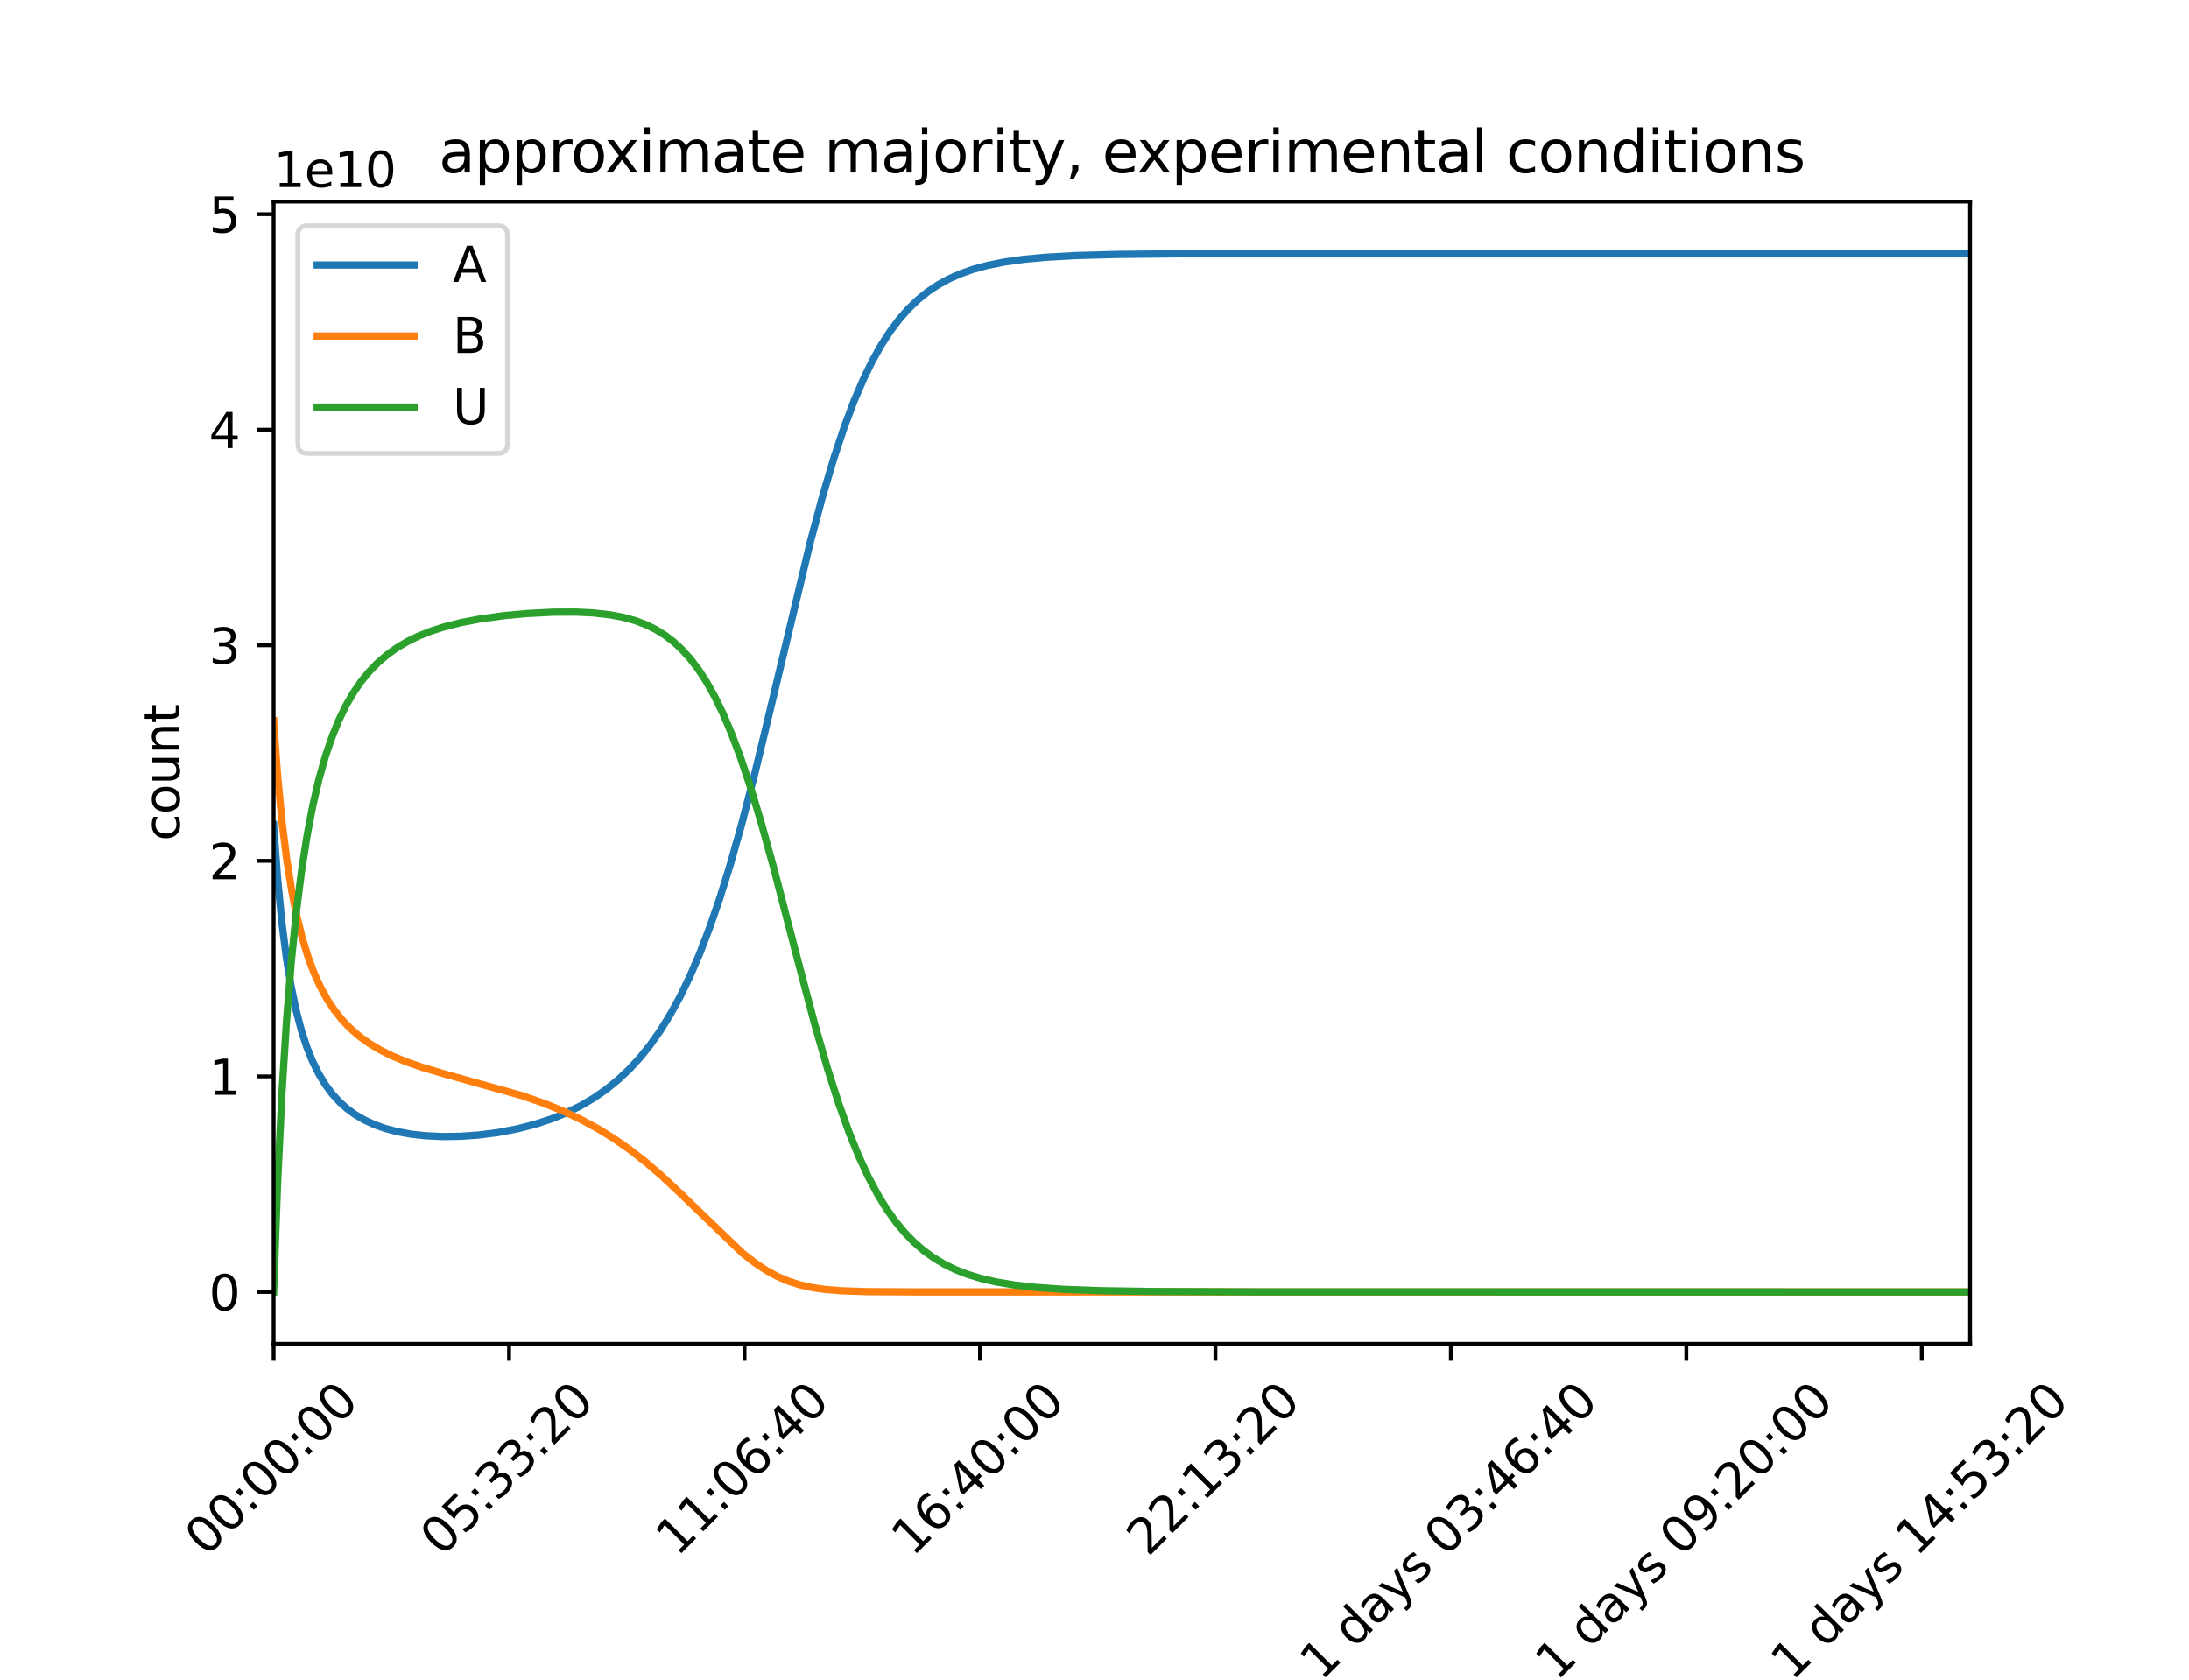 <?xml version="1.0" encoding="utf-8" standalone="no"?>
<!DOCTYPE svg PUBLIC "-//W3C//DTD SVG 1.1//EN"
  "http://www.w3.org/Graphics/SVG/1.1/DTD/svg11.dtd">
<svg height="347.04pt" version="1.1" viewBox="0 0 452.16 347.04" width="452.16pt" xmlns="http://www.w3.org/2000/svg" xmlns:xlink="http://www.w3.org/1999/xlink">
 <defs>
  <style type="text/css">*{stroke-linecap:butt;stroke-linejoin:round;}</style>
 </defs>
 <g id="figure_1">
  <g id="patch_1">
   <path d="M 0 347.04 
L 452.16 347.04 
L 452.16 0 
L 0 0 
z
" style="fill:#ffffff;"/>
  </g>
  <g id="axes_1">
   <g id="patch_2">
    <path d="M 56.52 277.632 
L 406.944 277.632 
L 406.944 41.645 
L 56.52 41.645 
z
" style="fill:#ffffff;"/>
   </g>
   <g id="matplotlib.axis_1">
    <g id="xtick_1">
     <g id="line2d_1">
      <defs>
       <path d="M 0 0 
L 0 3.5 
" id="m7a31276805" style="stroke:#000000;stroke-width:0.8;"/>
      </defs>
      <g>
       <use style="stroke:#000000;stroke-width:0.8;" x="56.52" xlink:href="#m7a31276805" y="277.632"/>
      </g>
     </g>
     <g id="text_1">
      <!-- 00:00:00 -->
      <g transform="translate(42.592 321.763)rotate(-45)scale(0.1 -0.1)">
       <defs>
        <path d="M 2034 4250 
Q 1547 4250 1301 3770 
Q 1056 3291 1056 2328 
Q 1056 1369 1301 889 
Q 1547 409 2034 409 
Q 2525 409 2770 889 
Q 3016 1369 3016 2328 
Q 3016 3291 2770 3770 
Q 2525 4250 2034 4250 
z
M 2034 4750 
Q 2819 4750 3233 4129 
Q 3647 3509 3647 2328 
Q 3647 1150 3233 529 
Q 2819 -91 2034 -91 
Q 1250 -91 836 529 
Q 422 1150 422 2328 
Q 422 3509 836 4129 
Q 1250 4750 2034 4750 
z
" id="DejaVuSans-30" transform="scale(0.016)"/>
        <path d="M 750 794 
L 1409 794 
L 1409 0 
L 750 0 
L 750 794 
z
M 750 3309 
L 1409 3309 
L 1409 2516 
L 750 2516 
L 750 3309 
z
" id="DejaVuSans-3a" transform="scale(0.016)"/>
       </defs>
       <use xlink:href="#DejaVuSans-30"/>
       <use x="63.623" xlink:href="#DejaVuSans-30"/>
       <use x="127.246" xlink:href="#DejaVuSans-3a"/>
       <use x="160.938" xlink:href="#DejaVuSans-30"/>
       <use x="224.561" xlink:href="#DejaVuSans-30"/>
       <use x="288.184" xlink:href="#DejaVuSans-3a"/>
       <use x="321.875" xlink:href="#DejaVuSans-30"/>
       <use x="385.498" xlink:href="#DejaVuSans-30"/>
      </g>
     </g>
    </g>
    <g id="xtick_2">
     <g id="line2d_2">
      <g>
       <use style="stroke:#000000;stroke-width:0.8;" x="105.155" xlink:href="#m7a31276805" y="277.632"/>
      </g>
     </g>
     <g id="text_2">
      <!-- 05:33:20 -->
      <g transform="translate(91.227 321.763)rotate(-45)scale(0.1 -0.1)">
       <defs>
        <path d="M 691 4666 
L 3169 4666 
L 3169 4134 
L 1269 4134 
L 1269 2991 
Q 1406 3038 1543 3061 
Q 1681 3084 1819 3084 
Q 2600 3084 3056 2656 
Q 3513 2228 3513 1497 
Q 3513 744 3044 326 
Q 2575 -91 1722 -91 
Q 1428 -91 1123 -41 
Q 819 9 494 109 
L 494 744 
Q 775 591 1075 516 
Q 1375 441 1709 441 
Q 2250 441 2565 725 
Q 2881 1009 2881 1497 
Q 2881 1984 2565 2268 
Q 2250 2553 1709 2553 
Q 1456 2553 1204 2497 
Q 953 2441 691 2322 
L 691 4666 
z
" id="DejaVuSans-35" transform="scale(0.016)"/>
        <path d="M 2597 2516 
Q 3050 2419 3304 2112 
Q 3559 1806 3559 1356 
Q 3559 666 3084 287 
Q 2609 -91 1734 -91 
Q 1441 -91 1130 -33 
Q 819 25 488 141 
L 488 750 
Q 750 597 1062 519 
Q 1375 441 1716 441 
Q 2309 441 2620 675 
Q 2931 909 2931 1356 
Q 2931 1769 2642 2001 
Q 2353 2234 1838 2234 
L 1294 2234 
L 1294 2753 
L 1863 2753 
Q 2328 2753 2575 2939 
Q 2822 3125 2822 3475 
Q 2822 3834 2567 4026 
Q 2313 4219 1838 4219 
Q 1578 4219 1281 4162 
Q 984 4106 628 3988 
L 628 4550 
Q 988 4650 1302 4700 
Q 1616 4750 1894 4750 
Q 2613 4750 3031 4423 
Q 3450 4097 3450 3541 
Q 3450 3153 3228 2886 
Q 3006 2619 2597 2516 
z
" id="DejaVuSans-33" transform="scale(0.016)"/>
        <path d="M 1228 531 
L 3431 531 
L 3431 0 
L 469 0 
L 469 531 
Q 828 903 1448 1529 
Q 2069 2156 2228 2338 
Q 2531 2678 2651 2914 
Q 2772 3150 2772 3378 
Q 2772 3750 2511 3984 
Q 2250 4219 1831 4219 
Q 1534 4219 1204 4116 
Q 875 4013 500 3803 
L 500 4441 
Q 881 4594 1212 4672 
Q 1544 4750 1819 4750 
Q 2544 4750 2975 4387 
Q 3406 4025 3406 3419 
Q 3406 3131 3298 2873 
Q 3191 2616 2906 2266 
Q 2828 2175 2409 1742 
Q 1991 1309 1228 531 
z
" id="DejaVuSans-32" transform="scale(0.016)"/>
       </defs>
       <use xlink:href="#DejaVuSans-30"/>
       <use x="63.623" xlink:href="#DejaVuSans-35"/>
       <use x="127.246" xlink:href="#DejaVuSans-3a"/>
       <use x="160.938" xlink:href="#DejaVuSans-33"/>
       <use x="224.561" xlink:href="#DejaVuSans-33"/>
       <use x="288.184" xlink:href="#DejaVuSans-3a"/>
       <use x="321.875" xlink:href="#DejaVuSans-32"/>
       <use x="385.498" xlink:href="#DejaVuSans-30"/>
      </g>
     </g>
    </g>
    <g id="xtick_3">
     <g id="line2d_3">
      <g>
       <use style="stroke:#000000;stroke-width:0.8;" x="153.789" xlink:href="#m7a31276805" y="277.632"/>
      </g>
     </g>
     <g id="text_3">
      <!-- 11:06:40 -->
      <g transform="translate(139.861 321.763)rotate(-45)scale(0.1 -0.1)">
       <defs>
        <path d="M 794 531 
L 1825 531 
L 1825 4091 
L 703 3866 
L 703 4441 
L 1819 4666 
L 2450 4666 
L 2450 531 
L 3481 531 
L 3481 0 
L 794 0 
L 794 531 
z
" id="DejaVuSans-31" transform="scale(0.016)"/>
        <path d="M 2113 2584 
Q 1688 2584 1439 2293 
Q 1191 2003 1191 1497 
Q 1191 994 1439 701 
Q 1688 409 2113 409 
Q 2538 409 2786 701 
Q 3034 994 3034 1497 
Q 3034 2003 2786 2293 
Q 2538 2584 2113 2584 
z
M 3366 4563 
L 3366 3988 
Q 3128 4100 2886 4159 
Q 2644 4219 2406 4219 
Q 1781 4219 1451 3797 
Q 1122 3375 1075 2522 
Q 1259 2794 1537 2939 
Q 1816 3084 2150 3084 
Q 2853 3084 3261 2657 
Q 3669 2231 3669 1497 
Q 3669 778 3244 343 
Q 2819 -91 2113 -91 
Q 1303 -91 875 529 
Q 447 1150 447 2328 
Q 447 3434 972 4092 
Q 1497 4750 2381 4750 
Q 2619 4750 2861 4703 
Q 3103 4656 3366 4563 
z
" id="DejaVuSans-36" transform="scale(0.016)"/>
        <path d="M 2419 4116 
L 825 1625 
L 2419 1625 
L 2419 4116 
z
M 2253 4666 
L 3047 4666 
L 3047 1625 
L 3713 1625 
L 3713 1100 
L 3047 1100 
L 3047 0 
L 2419 0 
L 2419 1100 
L 313 1100 
L 313 1709 
L 2253 4666 
z
" id="DejaVuSans-34" transform="scale(0.016)"/>
       </defs>
       <use xlink:href="#DejaVuSans-31"/>
       <use x="63.623" xlink:href="#DejaVuSans-31"/>
       <use x="127.246" xlink:href="#DejaVuSans-3a"/>
       <use x="160.938" xlink:href="#DejaVuSans-30"/>
       <use x="224.561" xlink:href="#DejaVuSans-36"/>
       <use x="288.184" xlink:href="#DejaVuSans-3a"/>
       <use x="321.875" xlink:href="#DejaVuSans-34"/>
       <use x="385.498" xlink:href="#DejaVuSans-30"/>
      </g>
     </g>
    </g>
    <g id="xtick_4">
     <g id="line2d_4">
      <g>
       <use style="stroke:#000000;stroke-width:0.8;" x="202.424" xlink:href="#m7a31276805" y="277.632"/>
      </g>
     </g>
     <g id="text_4">
      <!-- 16:40:00 -->
      <g transform="translate(188.496 321.763)rotate(-45)scale(0.1 -0.1)">
       <use xlink:href="#DejaVuSans-31"/>
       <use x="63.623" xlink:href="#DejaVuSans-36"/>
       <use x="127.246" xlink:href="#DejaVuSans-3a"/>
       <use x="160.938" xlink:href="#DejaVuSans-34"/>
       <use x="224.561" xlink:href="#DejaVuSans-30"/>
       <use x="288.184" xlink:href="#DejaVuSans-3a"/>
       <use x="321.875" xlink:href="#DejaVuSans-30"/>
       <use x="385.498" xlink:href="#DejaVuSans-30"/>
      </g>
     </g>
    </g>
    <g id="xtick_5">
     <g id="line2d_5">
      <g>
       <use style="stroke:#000000;stroke-width:0.8;" x="251.058" xlink:href="#m7a31276805" y="277.632"/>
      </g>
     </g>
     <g id="text_5">
      <!-- 22:13:20 -->
      <g transform="translate(237.13 321.763)rotate(-45)scale(0.1 -0.1)">
       <use xlink:href="#DejaVuSans-32"/>
       <use x="63.623" xlink:href="#DejaVuSans-32"/>
       <use x="127.246" xlink:href="#DejaVuSans-3a"/>
       <use x="160.938" xlink:href="#DejaVuSans-31"/>
       <use x="224.561" xlink:href="#DejaVuSans-33"/>
       <use x="288.184" xlink:href="#DejaVuSans-3a"/>
       <use x="321.875" xlink:href="#DejaVuSans-32"/>
       <use x="385.498" xlink:href="#DejaVuSans-30"/>
      </g>
     </g>
    </g>
    <g id="xtick_6">
     <g id="line2d_6">
      <g>
       <use style="stroke:#000000;stroke-width:0.8;" x="299.693" xlink:href="#m7a31276805" y="277.632"/>
      </g>
     </g>
     <g id="text_6">
      <!-- 1 days 03:46:40 -->
      <g transform="translate(272.923 347.447)rotate(-45)scale(0.1 -0.1)">
       <defs>
        <path id="DejaVuSans-20" transform="scale(0.016)"/>
        <path d="M 2906 2969 
L 2906 4863 
L 3481 4863 
L 3481 0 
L 2906 0 
L 2906 525 
Q 2725 213 2448 61 
Q 2172 -91 1784 -91 
Q 1150 -91 751 415 
Q 353 922 353 1747 
Q 353 2572 751 3078 
Q 1150 3584 1784 3584 
Q 2172 3584 2448 3432 
Q 2725 3281 2906 2969 
z
M 947 1747 
Q 947 1113 1208 752 
Q 1469 391 1925 391 
Q 2381 391 2643 752 
Q 2906 1113 2906 1747 
Q 2906 2381 2643 2742 
Q 2381 3103 1925 3103 
Q 1469 3103 1208 2742 
Q 947 2381 947 1747 
z
" id="DejaVuSans-64" transform="scale(0.016)"/>
        <path d="M 2194 1759 
Q 1497 1759 1228 1600 
Q 959 1441 959 1056 
Q 959 750 1161 570 
Q 1363 391 1709 391 
Q 2188 391 2477 730 
Q 2766 1069 2766 1631 
L 2766 1759 
L 2194 1759 
z
M 3341 1997 
L 3341 0 
L 2766 0 
L 2766 531 
Q 2569 213 2275 61 
Q 1981 -91 1556 -91 
Q 1019 -91 701 211 
Q 384 513 384 1019 
Q 384 1609 779 1909 
Q 1175 2209 1959 2209 
L 2766 2209 
L 2766 2266 
Q 2766 2663 2505 2880 
Q 2244 3097 1772 3097 
Q 1472 3097 1187 3025 
Q 903 2953 641 2809 
L 641 3341 
Q 956 3463 1253 3523 
Q 1550 3584 1831 3584 
Q 2591 3584 2966 3190 
Q 3341 2797 3341 1997 
z
" id="DejaVuSans-61" transform="scale(0.016)"/>
        <path d="M 2059 -325 
Q 1816 -950 1584 -1140 
Q 1353 -1331 966 -1331 
L 506 -1331 
L 506 -850 
L 844 -850 
Q 1081 -850 1212 -737 
Q 1344 -625 1503 -206 
L 1606 56 
L 191 3500 
L 800 3500 
L 1894 763 
L 2988 3500 
L 3597 3500 
L 2059 -325 
z
" id="DejaVuSans-79" transform="scale(0.016)"/>
        <path d="M 2834 3397 
L 2834 2853 
Q 2591 2978 2328 3040 
Q 2066 3103 1784 3103 
Q 1356 3103 1142 2972 
Q 928 2841 928 2578 
Q 928 2378 1081 2264 
Q 1234 2150 1697 2047 
L 1894 2003 
Q 2506 1872 2764 1633 
Q 3022 1394 3022 966 
Q 3022 478 2636 193 
Q 2250 -91 1575 -91 
Q 1294 -91 989 -36 
Q 684 19 347 128 
L 347 722 
Q 666 556 975 473 
Q 1284 391 1588 391 
Q 1994 391 2212 530 
Q 2431 669 2431 922 
Q 2431 1156 2273 1281 
Q 2116 1406 1581 1522 
L 1381 1569 
Q 847 1681 609 1914 
Q 372 2147 372 2553 
Q 372 3047 722 3315 
Q 1072 3584 1716 3584 
Q 2034 3584 2315 3537 
Q 2597 3491 2834 3397 
z
" id="DejaVuSans-73" transform="scale(0.016)"/>
       </defs>
       <use xlink:href="#DejaVuSans-31"/>
       <use x="63.623" xlink:href="#DejaVuSans-20"/>
       <use x="95.41" xlink:href="#DejaVuSans-64"/>
       <use x="158.887" xlink:href="#DejaVuSans-61"/>
       <use x="220.166" xlink:href="#DejaVuSans-79"/>
       <use x="279.346" xlink:href="#DejaVuSans-73"/>
       <use x="331.445" xlink:href="#DejaVuSans-20"/>
       <use x="363.232" xlink:href="#DejaVuSans-30"/>
       <use x="426.855" xlink:href="#DejaVuSans-33"/>
       <use x="490.479" xlink:href="#DejaVuSans-3a"/>
       <use x="524.17" xlink:href="#DejaVuSans-34"/>
       <use x="587.793" xlink:href="#DejaVuSans-36"/>
       <use x="651.416" xlink:href="#DejaVuSans-3a"/>
       <use x="685.107" xlink:href="#DejaVuSans-34"/>
       <use x="748.73" xlink:href="#DejaVuSans-30"/>
      </g>
     </g>
    </g>
    <g id="xtick_7">
     <g id="line2d_7">
      <g>
       <use style="stroke:#000000;stroke-width:0.8;" x="348.327" xlink:href="#m7a31276805" y="277.632"/>
      </g>
     </g>
     <g id="text_7">
      <!-- 1 days 09:20:00 -->
      <g transform="translate(321.557 347.447)rotate(-45)scale(0.1 -0.1)">
       <defs>
        <path d="M 703 97 
L 703 672 
Q 941 559 1184 500 
Q 1428 441 1663 441 
Q 2288 441 2617 861 
Q 2947 1281 2994 2138 
Q 2813 1869 2534 1725 
Q 2256 1581 1919 1581 
Q 1219 1581 811 2004 
Q 403 2428 403 3163 
Q 403 3881 828 4315 
Q 1253 4750 1959 4750 
Q 2769 4750 3195 4129 
Q 3622 3509 3622 2328 
Q 3622 1225 3098 567 
Q 2575 -91 1691 -91 
Q 1453 -91 1209 -44 
Q 966 3 703 97 
z
M 1959 2075 
Q 2384 2075 2632 2365 
Q 2881 2656 2881 3163 
Q 2881 3666 2632 3958 
Q 2384 4250 1959 4250 
Q 1534 4250 1286 3958 
Q 1038 3666 1038 3163 
Q 1038 2656 1286 2365 
Q 1534 2075 1959 2075 
z
" id="DejaVuSans-39" transform="scale(0.016)"/>
       </defs>
       <use xlink:href="#DejaVuSans-31"/>
       <use x="63.623" xlink:href="#DejaVuSans-20"/>
       <use x="95.41" xlink:href="#DejaVuSans-64"/>
       <use x="158.887" xlink:href="#DejaVuSans-61"/>
       <use x="220.166" xlink:href="#DejaVuSans-79"/>
       <use x="279.346" xlink:href="#DejaVuSans-73"/>
       <use x="331.445" xlink:href="#DejaVuSans-20"/>
       <use x="363.232" xlink:href="#DejaVuSans-30"/>
       <use x="426.855" xlink:href="#DejaVuSans-39"/>
       <use x="490.479" xlink:href="#DejaVuSans-3a"/>
       <use x="524.17" xlink:href="#DejaVuSans-32"/>
       <use x="587.793" xlink:href="#DejaVuSans-30"/>
       <use x="651.416" xlink:href="#DejaVuSans-3a"/>
       <use x="685.107" xlink:href="#DejaVuSans-30"/>
       <use x="748.73" xlink:href="#DejaVuSans-30"/>
      </g>
     </g>
    </g>
    <g id="xtick_8">
     <g id="line2d_8">
      <g>
       <use style="stroke:#000000;stroke-width:0.8;" x="396.962" xlink:href="#m7a31276805" y="277.632"/>
      </g>
     </g>
     <g id="text_8">
      <!-- 1 days 14:53:20 -->
      <g transform="translate(370.192 347.447)rotate(-45)scale(0.1 -0.1)">
       <use xlink:href="#DejaVuSans-31"/>
       <use x="63.623" xlink:href="#DejaVuSans-20"/>
       <use x="95.41" xlink:href="#DejaVuSans-64"/>
       <use x="158.887" xlink:href="#DejaVuSans-61"/>
       <use x="220.166" xlink:href="#DejaVuSans-79"/>
       <use x="279.346" xlink:href="#DejaVuSans-73"/>
       <use x="331.445" xlink:href="#DejaVuSans-20"/>
       <use x="363.232" xlink:href="#DejaVuSans-31"/>
       <use x="426.855" xlink:href="#DejaVuSans-34"/>
       <use x="490.479" xlink:href="#DejaVuSans-3a"/>
       <use x="524.17" xlink:href="#DejaVuSans-35"/>
       <use x="587.793" xlink:href="#DejaVuSans-33"/>
       <use x="651.416" xlink:href="#DejaVuSans-3a"/>
       <use x="685.107" xlink:href="#DejaVuSans-32"/>
       <use x="748.73" xlink:href="#DejaVuSans-30"/>
      </g>
     </g>
    </g>
   </g>
   <g id="matplotlib.axis_2">
    <g id="ytick_1">
     <g id="line2d_9">
      <defs>
       <path d="M 0 0 
L -3.5 0 
" id="mdc81efbe28" style="stroke:#000000;stroke-width:0.8;"/>
      </defs>
      <g>
       <use style="stroke:#000000;stroke-width:0.8;" x="56.52" xlink:href="#mdc81efbe28" y="266.905"/>
      </g>
     </g>
     <g id="text_9">
      <!-- 0 -->
      <g transform="translate(43.157 270.705)scale(0.1 -0.1)">
       <use xlink:href="#DejaVuSans-30"/>
      </g>
     </g>
    </g>
    <g id="ytick_2">
     <g id="line2d_10">
      <g>
       <use style="stroke:#000000;stroke-width:0.8;" x="56.52" xlink:href="#mdc81efbe28" y="222.375"/>
      </g>
     </g>
     <g id="text_10">
      <!-- 1 -->
      <g transform="translate(43.157 226.174)scale(0.1 -0.1)">
       <use xlink:href="#DejaVuSans-31"/>
      </g>
     </g>
    </g>
    <g id="ytick_3">
     <g id="line2d_11">
      <g>
       <use style="stroke:#000000;stroke-width:0.8;" x="56.52" xlink:href="#mdc81efbe28" y="177.845"/>
      </g>
     </g>
     <g id="text_11">
      <!-- 2 -->
      <g transform="translate(43.157 181.644)scale(0.1 -0.1)">
       <use xlink:href="#DejaVuSans-32"/>
      </g>
     </g>
    </g>
    <g id="ytick_4">
     <g id="line2d_12">
      <g>
       <use style="stroke:#000000;stroke-width:0.8;" x="56.52" xlink:href="#mdc81efbe28" y="133.315"/>
      </g>
     </g>
     <g id="text_12">
      <!-- 3 -->
      <g transform="translate(43.157 137.114)scale(0.1 -0.1)">
       <use xlink:href="#DejaVuSans-33"/>
      </g>
     </g>
    </g>
    <g id="ytick_5">
     <g id="line2d_13">
      <g>
       <use style="stroke:#000000;stroke-width:0.8;" x="56.52" xlink:href="#mdc81efbe28" y="88.784"/>
      </g>
     </g>
     <g id="text_13">
      <!-- 4 -->
      <g transform="translate(43.157 92.584)scale(0.1 -0.1)">
       <use xlink:href="#DejaVuSans-34"/>
      </g>
     </g>
    </g>
    <g id="ytick_6">
     <g id="line2d_14">
      <g>
       <use style="stroke:#000000;stroke-width:0.8;" x="56.52" xlink:href="#mdc81efbe28" y="44.254"/>
      </g>
     </g>
     <g id="text_14">
      <!-- 5 -->
      <g transform="translate(43.157 48.053)scale(0.1 -0.1)">
       <use xlink:href="#DejaVuSans-35"/>
      </g>
     </g>
    </g>
    <g id="text_15">
     <!-- count -->
     <g transform="translate(37.078 173.745)rotate(-90)scale(0.1 -0.1)">
      <defs>
       <path d="M 3122 3366 
L 3122 2828 
Q 2878 2963 2633 3030 
Q 2388 3097 2138 3097 
Q 1578 3097 1268 2742 
Q 959 2388 959 1747 
Q 959 1106 1268 751 
Q 1578 397 2138 397 
Q 2388 397 2633 464 
Q 2878 531 3122 666 
L 3122 134 
Q 2881 22 2623 -34 
Q 2366 -91 2075 -91 
Q 1284 -91 818 406 
Q 353 903 353 1747 
Q 353 2603 823 3093 
Q 1294 3584 2113 3584 
Q 2378 3584 2631 3529 
Q 2884 3475 3122 3366 
z
" id="DejaVuSans-63" transform="scale(0.016)"/>
       <path d="M 1959 3097 
Q 1497 3097 1228 2736 
Q 959 2375 959 1747 
Q 959 1119 1226 758 
Q 1494 397 1959 397 
Q 2419 397 2687 759 
Q 2956 1122 2956 1747 
Q 2956 2369 2687 2733 
Q 2419 3097 1959 3097 
z
M 1959 3584 
Q 2709 3584 3137 3096 
Q 3566 2609 3566 1747 
Q 3566 888 3137 398 
Q 2709 -91 1959 -91 
Q 1206 -91 779 398 
Q 353 888 353 1747 
Q 353 2609 779 3096 
Q 1206 3584 1959 3584 
z
" id="DejaVuSans-6f" transform="scale(0.016)"/>
       <path d="M 544 1381 
L 544 3500 
L 1119 3500 
L 1119 1403 
Q 1119 906 1312 657 
Q 1506 409 1894 409 
Q 2359 409 2629 706 
Q 2900 1003 2900 1516 
L 2900 3500 
L 3475 3500 
L 3475 0 
L 2900 0 
L 2900 538 
Q 2691 219 2414 64 
Q 2138 -91 1772 -91 
Q 1169 -91 856 284 
Q 544 659 544 1381 
z
M 1991 3584 
L 1991 3584 
z
" id="DejaVuSans-75" transform="scale(0.016)"/>
       <path d="M 3513 2113 
L 3513 0 
L 2938 0 
L 2938 2094 
Q 2938 2591 2744 2837 
Q 2550 3084 2163 3084 
Q 1697 3084 1428 2787 
Q 1159 2491 1159 1978 
L 1159 0 
L 581 0 
L 581 3500 
L 1159 3500 
L 1159 2956 
Q 1366 3272 1645 3428 
Q 1925 3584 2291 3584 
Q 2894 3584 3203 3211 
Q 3513 2838 3513 2113 
z
" id="DejaVuSans-6e" transform="scale(0.016)"/>
       <path d="M 1172 4494 
L 1172 3500 
L 2356 3500 
L 2356 3053 
L 1172 3053 
L 1172 1153 
Q 1172 725 1289 603 
Q 1406 481 1766 481 
L 2356 481 
L 2356 0 
L 1766 0 
Q 1100 0 847 248 
Q 594 497 594 1153 
L 594 3053 
L 172 3053 
L 172 3500 
L 594 3500 
L 594 4494 
L 1172 4494 
z
" id="DejaVuSans-74" transform="scale(0.016)"/>
      </defs>
      <use xlink:href="#DejaVuSans-63"/>
      <use x="54.98" xlink:href="#DejaVuSans-6f"/>
      <use x="116.162" xlink:href="#DejaVuSans-75"/>
      <use x="179.541" xlink:href="#DejaVuSans-6e"/>
      <use x="242.92" xlink:href="#DejaVuSans-74"/>
     </g>
    </g>
    <g id="text_16">
     <!-- 1e10 -->
     <g transform="translate(56.52 38.645)scale(0.1 -0.1)">
      <defs>
       <path d="M 3597 1894 
L 3597 1613 
L 953 1613 
Q 991 1019 1311 708 
Q 1631 397 2203 397 
Q 2534 397 2845 478 
Q 3156 559 3463 722 
L 3463 178 
Q 3153 47 2828 -22 
Q 2503 -91 2169 -91 
Q 1331 -91 842 396 
Q 353 884 353 1716 
Q 353 2575 817 3079 
Q 1281 3584 2069 3584 
Q 2775 3584 3186 3129 
Q 3597 2675 3597 1894 
z
M 3022 2063 
Q 3016 2534 2758 2815 
Q 2500 3097 2075 3097 
Q 1594 3097 1305 2825 
Q 1016 2553 972 2059 
L 3022 2063 
z
" id="DejaVuSans-65" transform="scale(0.016)"/>
      </defs>
      <use xlink:href="#DejaVuSans-31"/>
      <use x="63.623" xlink:href="#DejaVuSans-65"/>
      <use x="125.146" xlink:href="#DejaVuSans-31"/>
      <use x="188.77" xlink:href="#DejaVuSans-30"/>
     </g>
    </g>
   </g>
   <g id="line2d_15">
    <path clip-path="url(#p4fcd85d159)" d="M 56.52 170.365 
L 57.337 181.497 
L 58.21 190.448 
L 59.137 197.721 
L 60.112 203.673 
L 61.138 208.61 
L 62.23 212.789 
L 63.365 216.28 
L 64.567 219.268 
L 65.846 221.853 
L 67.186 224.06 
L 68.623 225.992 
L 70.108 227.624 
L 71.696 229.049 
L 73.403 230.293 
L 75.332 231.418 
L 77.374 232.355 
L 79.519 233.119 
L 82.036 233.786 
L 84.825 234.3 
L 87.987 234.653 
L 91.432 234.81 
L 95.16 234.756 
L 98.873 234.492 
L 102.893 233.975 
L 106.818 233.227 
L 110.675 232.228 
L 113.97 231.135 
L 117.087 229.859 
L 120.003 228.413 
L 122.682 226.831 
L 125.292 225.013 
L 127.716 223.036 
L 130.007 220.873 
L 132.096 218.61 
L 134.267 215.922 
L 136.341 212.989 
L 138.369 209.733 
L 140.395 206.05 
L 142.438 201.853 
L 144.488 197.106 
L 146.526 191.816 
L 148.609 185.786 
L 150.822 178.684 
L 153.203 170.264 
L 155.851 160.047 
L 159.163 146.334 
L 167.373 111.996 
L 170.004 102.203 
L 172.295 94.514 
L 174.371 88.282 
L 176.38 82.937 
L 178.323 78.39 
L 180.19 74.567 
L 182.06 71.236 
L 183.921 68.371 
L 185.778 65.911 
L 187.661 63.78 
L 189.599 61.917 
L 191.632 60.275 
L 193.706 58.881 
L 195.945 57.643 
L 198.367 56.562 
L 200.991 55.636 
L 203.975 54.826 
L 207.345 54.148 
L 211.331 53.582 
L 216.087 53.137 
L 222.14 52.798 
L 230.595 52.56 
L 244.539 52.42 
L 277.455 52.374 
L 406.944 52.371 
L 406.944 52.371 
" style="fill:none;stroke:#1f77b4;stroke-linecap:square;stroke-width:1.5;"/>
   </g>
   <g id="line2d_16">
    <path clip-path="url(#p4fcd85d159)" d="M 56.52 148.912 
L 57.361 160.424 
L 58.261 169.775 
L 59.219 177.473 
L 60.233 183.865 
L 61.303 189.227 
L 62.434 193.78 
L 63.623 197.665 
L 64.875 201.011 
L 66.201 203.924 
L 67.597 206.461 
L 69.077 208.695 
L 70.668 210.691 
L 72.36 212.461 
L 74.252 214.105 
L 76.227 215.533 
L 78.534 216.919 
L 80.969 218.133 
L 83.838 219.328 
L 87.187 220.498 
L 91.885 221.894 
L 107.822 226.354 
L 112.442 227.967 
L 116.27 229.524 
L 119.961 231.26 
L 123.655 233.269 
L 126.836 235.243 
L 130.124 237.541 
L 133.302 240.02 
L 136.765 243 
L 140.736 246.729 
L 153.349 258.872 
L 155.978 260.923 
L 158.356 262.497 
L 160.639 263.733 
L 162.838 264.673 
L 165.155 265.419 
L 167.628 265.98 
L 170.461 266.393 
L 174.016 266.676 
L 179.05 266.839 
L 189.266 266.901 
L 291.979 266.905 
L 406.944 266.905 
L 406.944 266.905 
" style="fill:none;stroke:#ff7f0e;stroke-linecap:square;stroke-width:1.5;"/>
   </g>
   <g id="line2d_17">
    <path clip-path="url(#p4fcd85d159)" d="M 56.52 266.905 
L 57.349 244.264 
L 58.234 225.986 
L 59.171 211.101 
L 60.16 198.795 
L 61.201 188.539 
L 62.303 179.846 
L 63.45 172.521 
L 64.647 166.288 
L 65.897 160.933 
L 67.203 156.305 
L 68.594 152.216 
L 69.987 148.798 
L 71.473 145.744 
L 72.985 143.132 
L 74.573 140.82 
L 76.212 138.808 
L 78.009 136.954 
L 79.955 135.279 
L 81.978 133.831 
L 84.208 132.511 
L 86.44 131.422 
L 88.964 130.411 
L 91.814 129.493 
L 95.318 128.61 
L 99.374 127.841 
L 104.106 127.195 
L 108.739 126.763 
L 114.3 126.477 
L 119.049 126.459 
L 122.376 126.616 
L 126.014 127.017 
L 128.762 127.539 
L 131.259 128.233 
L 133.47 129.073 
L 135.539 130.1 
L 137.37 131.244 
L 139.206 132.656 
L 140.881 134.214 
L 142.618 136.143 
L 144.262 138.303 
L 145.92 140.849 
L 147.581 143.804 
L 149.288 147.298 
L 151.107 151.557 
L 152.96 156.48 
L 154.942 162.384 
L 157.179 169.78 
L 159.859 179.467 
L 163.932 195.134 
L 168.26 211.503 
L 170.952 220.818 
L 173.238 227.958 
L 175.397 233.973 
L 177.413 238.933 
L 179.361 243.137 
L 181.263 246.715 
L 183.123 249.752 
L 184.978 252.366 
L 186.875 254.657 
L 188.796 256.631 
L 190.756 258.334 
L 192.838 259.845 
L 195.012 261.149 
L 197.334 262.283 
L 199.912 263.287 
L 202.708 264.135 
L 205.852 264.855 
L 209.541 265.467 
L 214.059 265.975 
L 219.667 266.364 
L 227.086 266.641 
L 238.34 266.816 
L 260.073 266.894 
L 383.162 266.905 
L 406.944 266.905 
L 406.944 266.905 
" style="fill:none;stroke:#2ca02c;stroke-linecap:square;stroke-width:1.5;"/>
   </g>
   <g id="patch_3">
    <path d="M 56.52 277.632 
L 56.52 41.645 
" style="fill:none;stroke:#000000;stroke-linecap:square;stroke-linejoin:miter;stroke-width:0.8;"/>
   </g>
   <g id="patch_4">
    <path d="M 406.944 277.632 
L 406.944 41.645 
" style="fill:none;stroke:#000000;stroke-linecap:square;stroke-linejoin:miter;stroke-width:0.8;"/>
   </g>
   <g id="patch_5">
    <path d="M 56.52 277.632 
L 406.944 277.632 
" style="fill:none;stroke:#000000;stroke-linecap:square;stroke-linejoin:miter;stroke-width:0.8;"/>
   </g>
   <g id="patch_6">
    <path d="M 56.52 41.645 
L 406.944 41.645 
" style="fill:none;stroke:#000000;stroke-linecap:square;stroke-linejoin:miter;stroke-width:0.8;"/>
   </g>
   <g id="text_17">
    <!-- approximate majority, experimental conditions -->
    <g transform="translate(90.64 35.645)scale(0.12 -0.12)">
     <defs>
      <path d="M 1159 525 
L 1159 -1331 
L 581 -1331 
L 581 3500 
L 1159 3500 
L 1159 2969 
Q 1341 3281 1617 3432 
Q 1894 3584 2278 3584 
Q 2916 3584 3314 3078 
Q 3713 2572 3713 1747 
Q 3713 922 3314 415 
Q 2916 -91 2278 -91 
Q 1894 -91 1617 61 
Q 1341 213 1159 525 
z
M 3116 1747 
Q 3116 2381 2855 2742 
Q 2594 3103 2138 3103 
Q 1681 3103 1420 2742 
Q 1159 2381 1159 1747 
Q 1159 1113 1420 752 
Q 1681 391 2138 391 
Q 2594 391 2855 752 
Q 3116 1113 3116 1747 
z
" id="DejaVuSans-70" transform="scale(0.016)"/>
      <path d="M 2631 2963 
Q 2534 3019 2420 3045 
Q 2306 3072 2169 3072 
Q 1681 3072 1420 2755 
Q 1159 2438 1159 1844 
L 1159 0 
L 581 0 
L 581 3500 
L 1159 3500 
L 1159 2956 
Q 1341 3275 1631 3429 
Q 1922 3584 2338 3584 
Q 2397 3584 2469 3576 
Q 2541 3569 2628 3553 
L 2631 2963 
z
" id="DejaVuSans-72" transform="scale(0.016)"/>
      <path d="M 3513 3500 
L 2247 1797 
L 3578 0 
L 2900 0 
L 1881 1375 
L 863 0 
L 184 0 
L 1544 1831 
L 300 3500 
L 978 3500 
L 1906 2253 
L 2834 3500 
L 3513 3500 
z
" id="DejaVuSans-78" transform="scale(0.016)"/>
      <path d="M 603 3500 
L 1178 3500 
L 1178 0 
L 603 0 
L 603 3500 
z
M 603 4863 
L 1178 4863 
L 1178 4134 
L 603 4134 
L 603 4863 
z
" id="DejaVuSans-69" transform="scale(0.016)"/>
      <path d="M 3328 2828 
Q 3544 3216 3844 3400 
Q 4144 3584 4550 3584 
Q 5097 3584 5394 3201 
Q 5691 2819 5691 2113 
L 5691 0 
L 5113 0 
L 5113 2094 
Q 5113 2597 4934 2840 
Q 4756 3084 4391 3084 
Q 3944 3084 3684 2787 
Q 3425 2491 3425 1978 
L 3425 0 
L 2847 0 
L 2847 2094 
Q 2847 2600 2669 2842 
Q 2491 3084 2119 3084 
Q 1678 3084 1418 2786 
Q 1159 2488 1159 1978 
L 1159 0 
L 581 0 
L 581 3500 
L 1159 3500 
L 1159 2956 
Q 1356 3278 1631 3431 
Q 1906 3584 2284 3584 
Q 2666 3584 2933 3390 
Q 3200 3197 3328 2828 
z
" id="DejaVuSans-6d" transform="scale(0.016)"/>
      <path d="M 603 3500 
L 1178 3500 
L 1178 -63 
Q 1178 -731 923 -1031 
Q 669 -1331 103 -1331 
L -116 -1331 
L -116 -844 
L 38 -844 
Q 366 -844 484 -692 
Q 603 -541 603 -63 
L 603 3500 
z
M 603 4863 
L 1178 4863 
L 1178 4134 
L 603 4134 
L 603 4863 
z
" id="DejaVuSans-6a" transform="scale(0.016)"/>
      <path d="M 750 794 
L 1409 794 
L 1409 256 
L 897 -744 
L 494 -744 
L 750 256 
L 750 794 
z
" id="DejaVuSans-2c" transform="scale(0.016)"/>
      <path d="M 603 4863 
L 1178 4863 
L 1178 0 
L 603 0 
L 603 4863 
z
" id="DejaVuSans-6c" transform="scale(0.016)"/>
     </defs>
     <use xlink:href="#DejaVuSans-61"/>
     <use x="61.279" xlink:href="#DejaVuSans-70"/>
     <use x="124.756" xlink:href="#DejaVuSans-70"/>
     <use x="188.232" xlink:href="#DejaVuSans-72"/>
     <use x="227.096" xlink:href="#DejaVuSans-6f"/>
     <use x="285.152" xlink:href="#DejaVuSans-78"/>
     <use x="344.332" xlink:href="#DejaVuSans-69"/>
     <use x="372.115" xlink:href="#DejaVuSans-6d"/>
     <use x="469.527" xlink:href="#DejaVuSans-61"/>
     <use x="530.807" xlink:href="#DejaVuSans-74"/>
     <use x="570.016" xlink:href="#DejaVuSans-65"/>
     <use x="631.539" xlink:href="#DejaVuSans-20"/>
     <use x="663.326" xlink:href="#DejaVuSans-6d"/>
     <use x="760.738" xlink:href="#DejaVuSans-61"/>
     <use x="822.018" xlink:href="#DejaVuSans-6a"/>
     <use x="849.801" xlink:href="#DejaVuSans-6f"/>
     <use x="910.982" xlink:href="#DejaVuSans-72"/>
     <use x="952.096" xlink:href="#DejaVuSans-69"/>
     <use x="979.879" xlink:href="#DejaVuSans-74"/>
     <use x="1019.088" xlink:href="#DejaVuSans-79"/>
     <use x="1078.268" xlink:href="#DejaVuSans-2c"/>
     <use x="1110.055" xlink:href="#DejaVuSans-20"/>
     <use x="1141.842" xlink:href="#DejaVuSans-65"/>
     <use x="1201.615" xlink:href="#DejaVuSans-78"/>
     <use x="1260.795" xlink:href="#DejaVuSans-70"/>
     <use x="1324.271" xlink:href="#DejaVuSans-65"/>
     <use x="1385.795" xlink:href="#DejaVuSans-72"/>
     <use x="1426.908" xlink:href="#DejaVuSans-69"/>
     <use x="1454.691" xlink:href="#DejaVuSans-6d"/>
     <use x="1552.104" xlink:href="#DejaVuSans-65"/>
     <use x="1613.627" xlink:href="#DejaVuSans-6e"/>
     <use x="1677.006" xlink:href="#DejaVuSans-74"/>
     <use x="1716.215" xlink:href="#DejaVuSans-61"/>
     <use x="1777.494" xlink:href="#DejaVuSans-6c"/>
     <use x="1805.277" xlink:href="#DejaVuSans-20"/>
     <use x="1837.064" xlink:href="#DejaVuSans-63"/>
     <use x="1892.045" xlink:href="#DejaVuSans-6f"/>
     <use x="1953.227" xlink:href="#DejaVuSans-6e"/>
     <use x="2016.605" xlink:href="#DejaVuSans-64"/>
     <use x="2080.082" xlink:href="#DejaVuSans-69"/>
     <use x="2107.865" xlink:href="#DejaVuSans-74"/>
     <use x="2147.074" xlink:href="#DejaVuSans-69"/>
     <use x="2174.857" xlink:href="#DejaVuSans-6f"/>
     <use x="2236.039" xlink:href="#DejaVuSans-6e"/>
     <use x="2299.418" xlink:href="#DejaVuSans-73"/>
    </g>
   </g>
   <g id="legend_1">
    <g id="patch_7">
     <path d="M 63.52 93.679 
L 102.839 93.679 
Q 104.839 93.679 104.839 91.679 
L 104.839 48.645 
Q 104.839 46.645 102.839 46.645 
L 63.52 46.645 
Q 61.52 46.645 61.52 48.645 
L 61.52 91.679 
Q 61.52 93.679 63.52 93.679 
z
" style="fill:#ffffff;opacity:0.8;stroke:#cccccc;stroke-linejoin:miter;"/>
    </g>
    <g id="line2d_18">
     <path d="M 65.52 54.743 
L 85.52 54.743 
" style="fill:none;stroke:#1f77b4;stroke-linecap:square;stroke-width:1.5;"/>
    </g>
    <g id="line2d_19"/>
    <g id="text_18">
     <!-- A -->
     <g transform="translate(93.52 58.243)scale(0.1 -0.1)">
      <defs>
       <path d="M 2188 4044 
L 1331 1722 
L 3047 1722 
L 2188 4044 
z
M 1831 4666 
L 2547 4666 
L 4325 0 
L 3669 0 
L 3244 1197 
L 1141 1197 
L 716 0 
L 50 0 
L 1831 4666 
z
" id="DejaVuSans-41" transform="scale(0.016)"/>
      </defs>
      <use xlink:href="#DejaVuSans-41"/>
     </g>
    </g>
    <g id="line2d_20">
     <path d="M 65.52 69.421 
L 85.52 69.421 
" style="fill:none;stroke:#ff7f0e;stroke-linecap:square;stroke-width:1.5;"/>
    </g>
    <g id="line2d_21"/>
    <g id="text_19">
     <!-- B -->
     <g transform="translate(93.52 72.921)scale(0.1 -0.1)">
      <defs>
       <path d="M 1259 2228 
L 1259 519 
L 2272 519 
Q 2781 519 3026 730 
Q 3272 941 3272 1375 
Q 3272 1813 3026 2020 
Q 2781 2228 2272 2228 
L 1259 2228 
z
M 1259 4147 
L 1259 2741 
L 2194 2741 
Q 2656 2741 2882 2914 
Q 3109 3088 3109 3444 
Q 3109 3797 2882 3972 
Q 2656 4147 2194 4147 
L 1259 4147 
z
M 628 4666 
L 2241 4666 
Q 2963 4666 3353 4366 
Q 3744 4066 3744 3513 
Q 3744 3084 3544 2831 
Q 3344 2578 2956 2516 
Q 3422 2416 3680 2098 
Q 3938 1781 3938 1306 
Q 3938 681 3513 340 
Q 3088 0 2303 0 
L 628 0 
L 628 4666 
z
" id="DejaVuSans-42" transform="scale(0.016)"/>
      </defs>
      <use xlink:href="#DejaVuSans-42"/>
     </g>
    </g>
    <g id="line2d_22">
     <path d="M 65.52 84.099 
L 85.52 84.099 
" style="fill:none;stroke:#2ca02c;stroke-linecap:square;stroke-width:1.5;"/>
    </g>
    <g id="line2d_23"/>
    <g id="text_20">
     <!-- U -->
     <g transform="translate(93.52 87.599)scale(0.1 -0.1)">
      <defs>
       <path d="M 556 4666 
L 1191 4666 
L 1191 1831 
Q 1191 1081 1462 751 
Q 1734 422 2344 422 
Q 2950 422 3222 751 
Q 3494 1081 3494 1831 
L 3494 4666 
L 4128 4666 
L 4128 1753 
Q 4128 841 3676 375 
Q 3225 -91 2344 -91 
Q 1459 -91 1007 375 
Q 556 841 556 1753 
L 556 4666 
z
" id="DejaVuSans-55" transform="scale(0.016)"/>
      </defs>
      <use xlink:href="#DejaVuSans-55"/>
     </g>
    </g>
   </g>
  </g>
 </g>
 <defs>
  <clipPath id="p4fcd85d159">
   <rect height="235.987" width="350.424" x="56.52" y="41.645"/>
  </clipPath>
 </defs>
</svg>
